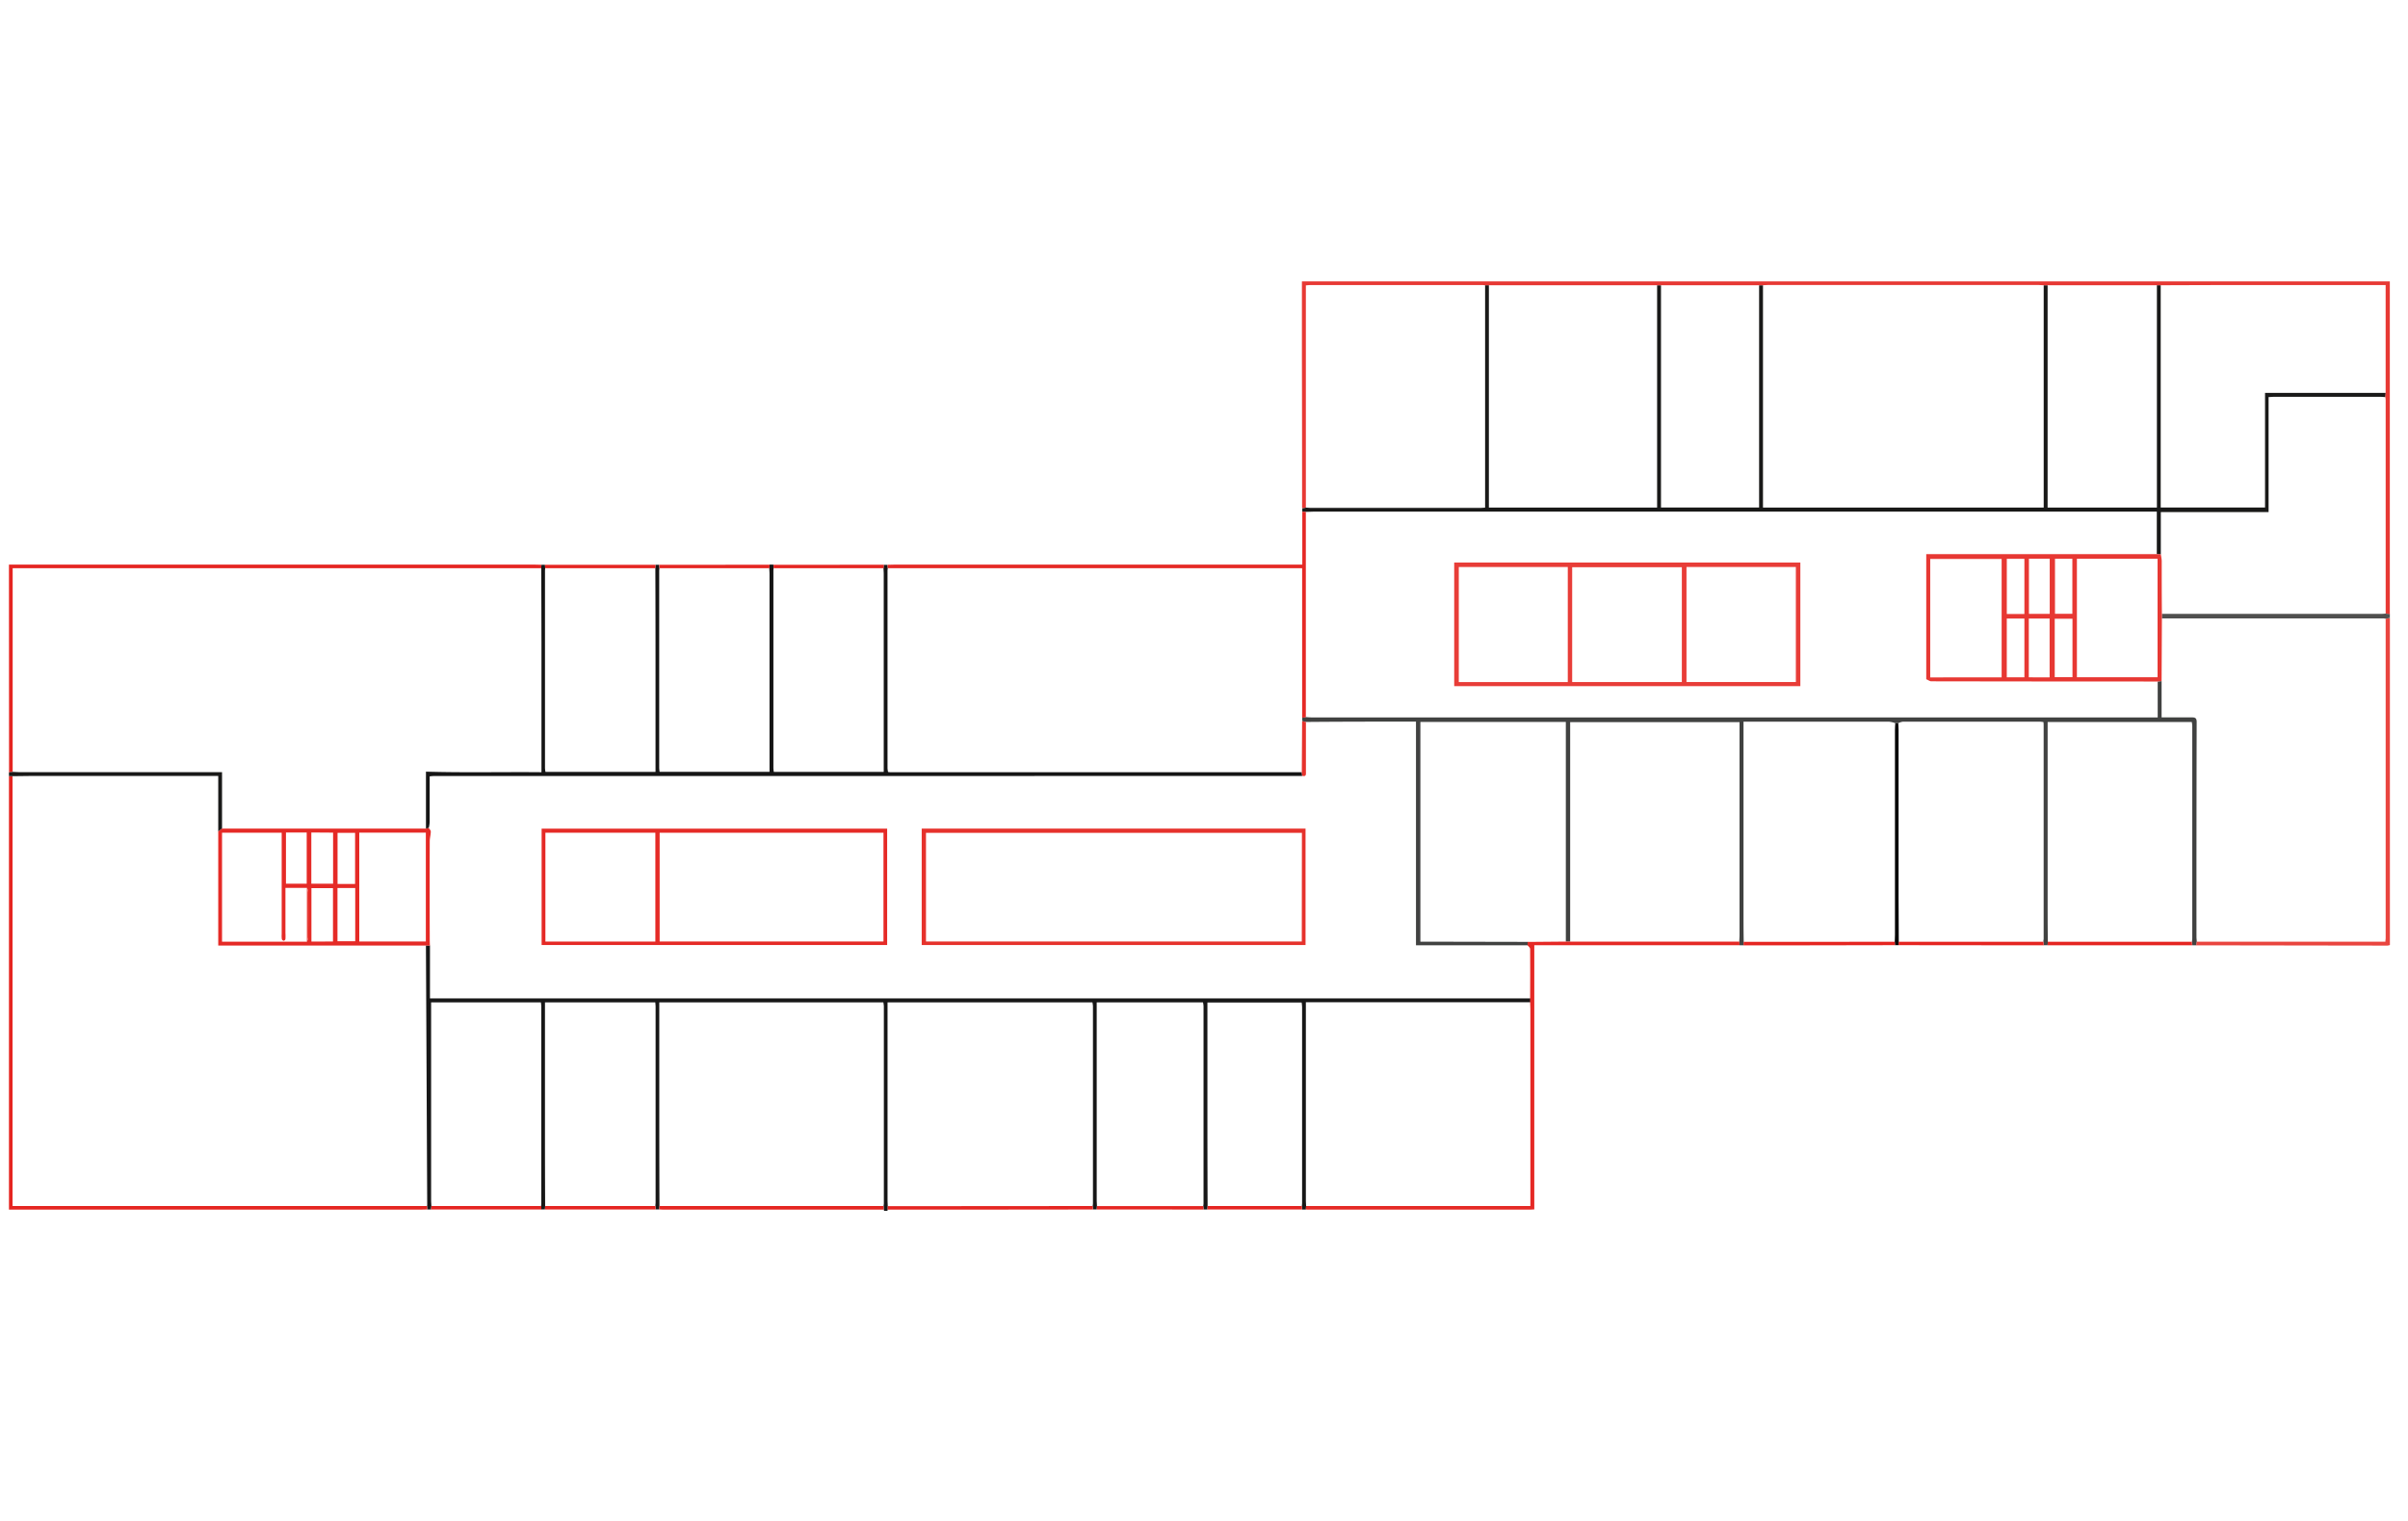 <svg id="Layer_1" data-name="Layer 1" xmlns="http://www.w3.org/2000/svg" viewBox="0 0 950 600"><defs><style>.cls-1{fill:#171717;}.cls-2{fill:#e52521;}.cls-3{fill:#191918;}.cls-4{fill:#414241;}.cls-5{fill:#e73934;}.cls-6{fill:#151515;}.cls-7{fill:#e52925;}.cls-8{fill:#e9453f;}.cls-9{fill:#50504f;}.cls-10{fill:#010101;}.cls-11{fill:#e52a26;}.cls-12{fill:#e73833;}.cls-13{fill:#e6322c;}.cls-14{fill:#e83d38;}</style></defs><path class="cls-1" d="M476.34,477.12h-1.49c0-.46-.09-.91-.14-1.37a7.52,7.52,0,0,0,.11-.94q0-38.94,0-77.88a9.86,9.86,0,0,0-.21-1.5H432.67v77.74c0,.87.07,1.73.1,2.6l-.09,1.34h-1.46c0-.46-.09-.91-.14-1.37a7.52,7.52,0,0,0,.11-.94q0-38.94,0-77.89a9.55,9.55,0,0,0-.21-1.49H350.15v2.45q0,37.75,0,75.53c0,.78.06,1.57.09,2.36,0,.45,0,.91,0,1.37a2,2,0,0,0-.14.34c0,.05.08.12.12.18h-1.42l-.14-.5-.06-1.41c0-.31.1-.63.1-.94q0-38.94,0-77.88a11.56,11.56,0,0,0-.2-1.5H260.1v2.68q0,21.19,0,42.38,0,17.63.07,35.26l-.08,1.36h-1.43c0-.45-.05-.9-.08-1.36s.07-.94.07-1.41q0-38.58,0-77.15c0-.6-.08-1.2-.12-1.76H215v2.71q0,23.89,0,47.8,0,14.91.07,29.81l-.08,1.36h-1.43l-.08-1.36c0-.31.07-.62.07-.94q0-38.93,0-77.87a14.06,14.06,0,0,0-.16-1.5H170.08V473.4c0,.79.07,1.57.11,2.36l-.14,1.37h-1.49c0-.45-.05-.9-.08-1.36a2.42,2.42,0,0,0,.06-.46q-.24-51.06-.5-102.11a.85.85,0,0,0,0-.23h1.59v20.88h259q43.14,0,86.27,0,44.45,0,88.89,0v1.52H515.19v2.77q0,37.66,0,75.31c0,.79.06,1.57.1,2.36l-.09,1.35h-1.46c0-.46-.09-.91-.14-1.37a11.54,11.54,0,0,0,.1-1.17q0-38.7,0-77.4a16.47,16.47,0,0,0-.17-1.75H476.35v2.7q0,21.06,0,42.13,0,17.75.07,35.49Z"/><path class="cls-2" d="M168.48,475.76c0,.46.05.91.08,1.36-.95,0-1.89.07-2.84.07H3.53V306.13l1.42.06V475.76Z"/><path class="cls-2" d="M3.53,222.73H210.78c.95,0,1.89.05,2.84.07l-.09,1.36H5V304.5l-1.43.21Z"/><path class="cls-3" d="M3.53,304.71,5,304.5c.87,0,1.73.11,2.6.11h80v22.26L86.1,328v-21.9H12.52c-2.53,0-5,.06-7.57.09l-1.42-.06Z"/><path class="cls-4" d="M687.86,372.91l-1.55,0-.12-1.44c0-.86.09-1.73.09-2.59v-84H619.46v86.59h-1.71V284.79H560.37v86.69H563l39.83.08v1.34h-44.2V284.68c-4.75,0-9.4,0-14,0q-14.69,0-29.36.12l-1.5-.33,0-1.38,1.46-.2c.79.05,1.57.13,2.36.13H851.25V268.86l1.54-.17V283c4.14,0,8,0,11.84,0,1.29,0,2,.16,2,1.8q-.11,42.39-.08,84.78c0,.62.09,1.25.13,1.88l-.18,1.44-1.58,0c0-.46-.11-.93-.16-1.39a13.43,13.43,0,0,0,.13-1.41q0-41.89,0-83.79a11.59,11.59,0,0,0-.19-1.5H807.83v2.68q0,32.77,0,65.56c0,6.15,0,12.3.08,18.46,0,.46-.06.92-.1,1.38h-1.48c-.06-.46-.11-.93-.16-1.4s.09-.79.09-1.18V286.53c0-.54,0-1.07-.08-1.68a14.58,14.58,0,0,0-1.47-.16q-27,0-54,0a6.49,6.49,0,0,0-1.81.59h-1.16a11.5,11.5,0,0,0-2.52-.59q-27.51,0-55,0h-2.37v3q0,35.77,0,71.54c0,4.1,0,8.2.08,12.31C687.9,372,687.88,372.44,687.86,372.91Z"/><path class="cls-3" d="M513.78,201.83c0-.45,0-.9,0-1.35l1.49-.23c.55,0,1.1.11,1.65.11h67.31c.52,0,1.05-.06,1.67-.1V112.53h1.49v87.71h66.37V112.55h1.53v87.67H694V112.55h1.53v87.68H806.28V112.55h1.54v87.68h43.12v-87.7h1.5v87.68H893.6V155h47.61l-.12,1.65c-.55,0-1.1-.11-1.65-.11H896.8c-.53,0-1.06.06-1.8.11V202H852.48v16.72l-1.58-.1V201.84H518c-.95,0-1.9.06-2.84.09Z"/><path class="cls-5" d="M587.34,112.53h-1.49c-.32,0-.63-.07-.94-.07h-68c-.53,0-1.05.07-1.72.12v87.66l-1.49.23q0-30.19-.07-60.4V111H942.83V242.43l-1.64-.29,0-84.37a11.63,11.63,0,0,0-.13-1.17l.12-1.65V112.46H878c-8.53,0-17,.05-25.57.07h-1.5l-43.12,0h-1.54c-.78,0-1.57-.1-2.36-.1h-106c-.79,0-1.58.06-2.37.1H653.71Z"/><path class="cls-6" d="M213.53,224.16l.09-1.36H215l.08,1.36c0,.31-.07.63-.07.94q0,39,0,77.92a10.85,10.85,0,0,0,.19,1.48h43.42v-2.66q0-21.07,0-42.16,0-17.76-.07-35.52c0-.45.06-.91.08-1.36h1.43c0,.45.05.91.08,1.36s-.07.62-.07.94q0,38.94,0,77.87a13.53,13.53,0,0,0,.16,1.5h43.36v-78c0-.79-.07-1.57-.1-2.36l.14-1.37h1.48c0,.45.06.91.08,1.36s-.07.62-.07.94V303a13.53,13.53,0,0,0,.16,1.5h43.37v-2.68q0-37.64,0-75.27c0-.79-.06-1.57-.1-2.36l.14-1.37h1.45l.09,1.35c0,.31-.09.63-.09.94q0,39,0,77.92a11,11,0,0,0,.21,1.53c.39,0,.62.07.86.07l162.36,0,.17,1.46-.47,0-209.37.05q-66.5,0-133,0a12.34,12.34,0,0,0-1.39.14c0,6.15,0,12.14,0,18.13a14.23,14.23,0,0,1-.35,2.22l-1.11.24V304.41c15.45.45,30.45.07,45.57.22v-2.87q0-24.13,0-48.27Q213.59,238.82,213.53,224.16Z"/><path class="cls-7" d="M617.75,371.45h1.71l66.73,0,.12,1.44h-81V477.1c-.7,0-1.22.09-1.75.09h-87c-.47,0-.94,0-1.41-.07l.09-1.35h88.52V473q0-37.53,0-75.05c0-.87-.06-1.74-.09-2.6,0-.51,0-1,0-1.52,0-6.49.08-13,0-19.47,0-.48-.62-1-1-1.44v-1.34Z"/><path class="cls-8" d="M866.46,372.92l.18-1.44h74.45c0-.62.1-1,.1-1.38q0-63,0-126l1.67-.3v129a4.08,4.08,0,0,1-1,.23Z"/><path class="cls-7" d="M350.25,224.15l-.09-1.35c.95,0,1.9-.07,2.84-.07H513.78v-20.9l1.4.11q0,40.49,0,81l-1.46.2v-59Z"/><path class="cls-9" d="M942.84,243.77l-1.67.3a5.9,5.9,0,0,0-.7-.1l-87.56,0v-1.8c.47,0,1,0,1.42,0h85c.62,0,1.25-.07,1.88-.11l1.64.29C942.84,242.88,942.84,243.32,942.84,243.77Z"/><path class="cls-10" d="M747.73,285.3h1.16c.05.87.13,1.73.13,2.59v66.34c0,5.77.05,11.53.08,17.29l-.08,1.34H747.6l-.08-1.34c0-.87.07-1.73.08-2.6v-81C747.6,287,747.68,286.17,747.73,285.3Z"/><path class="cls-2" d="M431.08,475.76c.05.46.1.91.14,1.37q-27.59,0-55.19.06c-8.61,0-17.21,0-25.82,0,0-.46,0-.92,0-1.37Z"/><path class="cls-2" d="M747.52,371.52l.08,1.34-45.52.08c-4.74,0-9.48,0-14.22,0,0-.47,0-.94.07-1.4Z"/><path class="cls-2" d="M749,372.86l.08-1.34,57.07,0c.05.47.1.94.16,1.4Z"/><path class="cls-2" d="M864.72,371.51c0,.46.11.93.16,1.39H807.81c0-.46.07-.92.1-1.38Z"/><path class="cls-2" d="M215.12,224.16,215,222.8h43.62l-.08,1.36Z"/><path class="cls-2" d="M303.66,222.79c-.05.46-.1.92-.14,1.37H260.17c0-.45-.05-.91-.08-1.36Z"/><path class="cls-2" d="M348.71,222.79c0,.46-.09.92-.14,1.37H305.22c0-.45-.05-.91-.08-1.36Z"/><path class="cls-2" d="M432.68,477.12l.09-1.34,41.94,0c.05.46.1.91.14,1.37Z"/><path class="cls-2" d="M513.6,475.76c0,.46.09.91.14,1.37h-37.4l.08-1.36Z"/><path class="cls-11" d="M168,373H86.1V328l1.45-1.12,80.49,0,1.11-.24c.28.46.81.93.8,1.38,0,1.29-.41,2.58-.41,3.87q-.06,18.65,0,37.28c0,1.28,0,2.56.07,3.83Zm-46.93-22.74h-8.46v17.83a18.52,18.52,0,0,1,0,2.36c0,.27-.45.67-.69.66a1,1,0,0,1-.73-.63,9.91,9.91,0,0,1-.06-1.89V328.5H87.6v43h33.47a6.09,6.09,0,0,0,.52-1.69q.06-9,0-17.9A6.09,6.09,0,0,0,121.07,350.22ZM168,371.41V328.47H141.74v42.94Zm-36.63,0V350.36h-8.51v21.09Zm-8.55-43v20.19h8.59V328.47Zm-10,0v20.19H121V328.43Zm27.32,21.91h-7v21h7Zm-.05-1.62V328.54h-6.92v20.18Z"/><path class="cls-2" d="M260.17,475.76h88.4l.06,1.41-87.36,0c-.39,0-.79-.05-1.18-.07C260.12,476.67,260.14,476.22,260.17,475.76Z"/><path class="cls-2" d="M170.19,475.76h43.34l.08,1.36H170.05C170.09,476.67,170.14,476.22,170.19,475.76Z"/><path class="cls-2" d="M215.12,475.76h43.46c0,.46.06.91.08,1.36H215C215.07,476.67,215.09,476.22,215.12,475.76Z"/><path class="cls-12" d="M852.91,244l-.12,24.68-1.54.17q-44.65,0-89.31-.08c-.63,0-1.26-.52-2-.82V218.59H850.9l1.58.1a19,19,0,0,1,.36,2.48c0,7,0,14,.07,21Zm-33.53-23.58v46.74H851.2V220.43Zm-29.7,46.8V220.49H761.51v46.74Zm18.93,0V244H800.4v23.2Zm-8.16-46.82v21.77h8.2V220.41Zm10.18,46.73h7V244.08h-7ZM791.71,244v23.19h6.95V244Zm6.95-1.78V220.45h-6.94v21.76Zm12.07-21.79v21.71h6.85V220.42Z"/><path class="cls-13" d="M513.59,304.59l.12-20.11,1.5.33c0,6.51,0,13,0,19.51,0,1,.28,2.21-1.46,1.73Z"/><path class="cls-13" d="M363.63,372.81V326.87H515.06v45.94Zm150-44.26H365.32V371.4H513.58Z"/><path class="cls-11" d="M213.68,372.8V326.9H350v45.9Zm134.87-44.29H260.24v42.9h88.31Zm-90,42.93V328.5H215.17v42.94Z"/><path class="cls-8" d="M121.07,371.5V350.22a6.09,6.09,0,0,1,.52,1.69q.06,9,0,17.9A6.09,6.09,0,0,1,121.07,371.5Z"/><path class="cls-14" d="M573.71,221.92H710.27v48.76H573.71Zm44.81,1.76h-43v45.39h43Zm45,45.38v-45.3H620.25v45.3Zm1.83-45.39v45.38H708.5V223.67Z"/></svg>